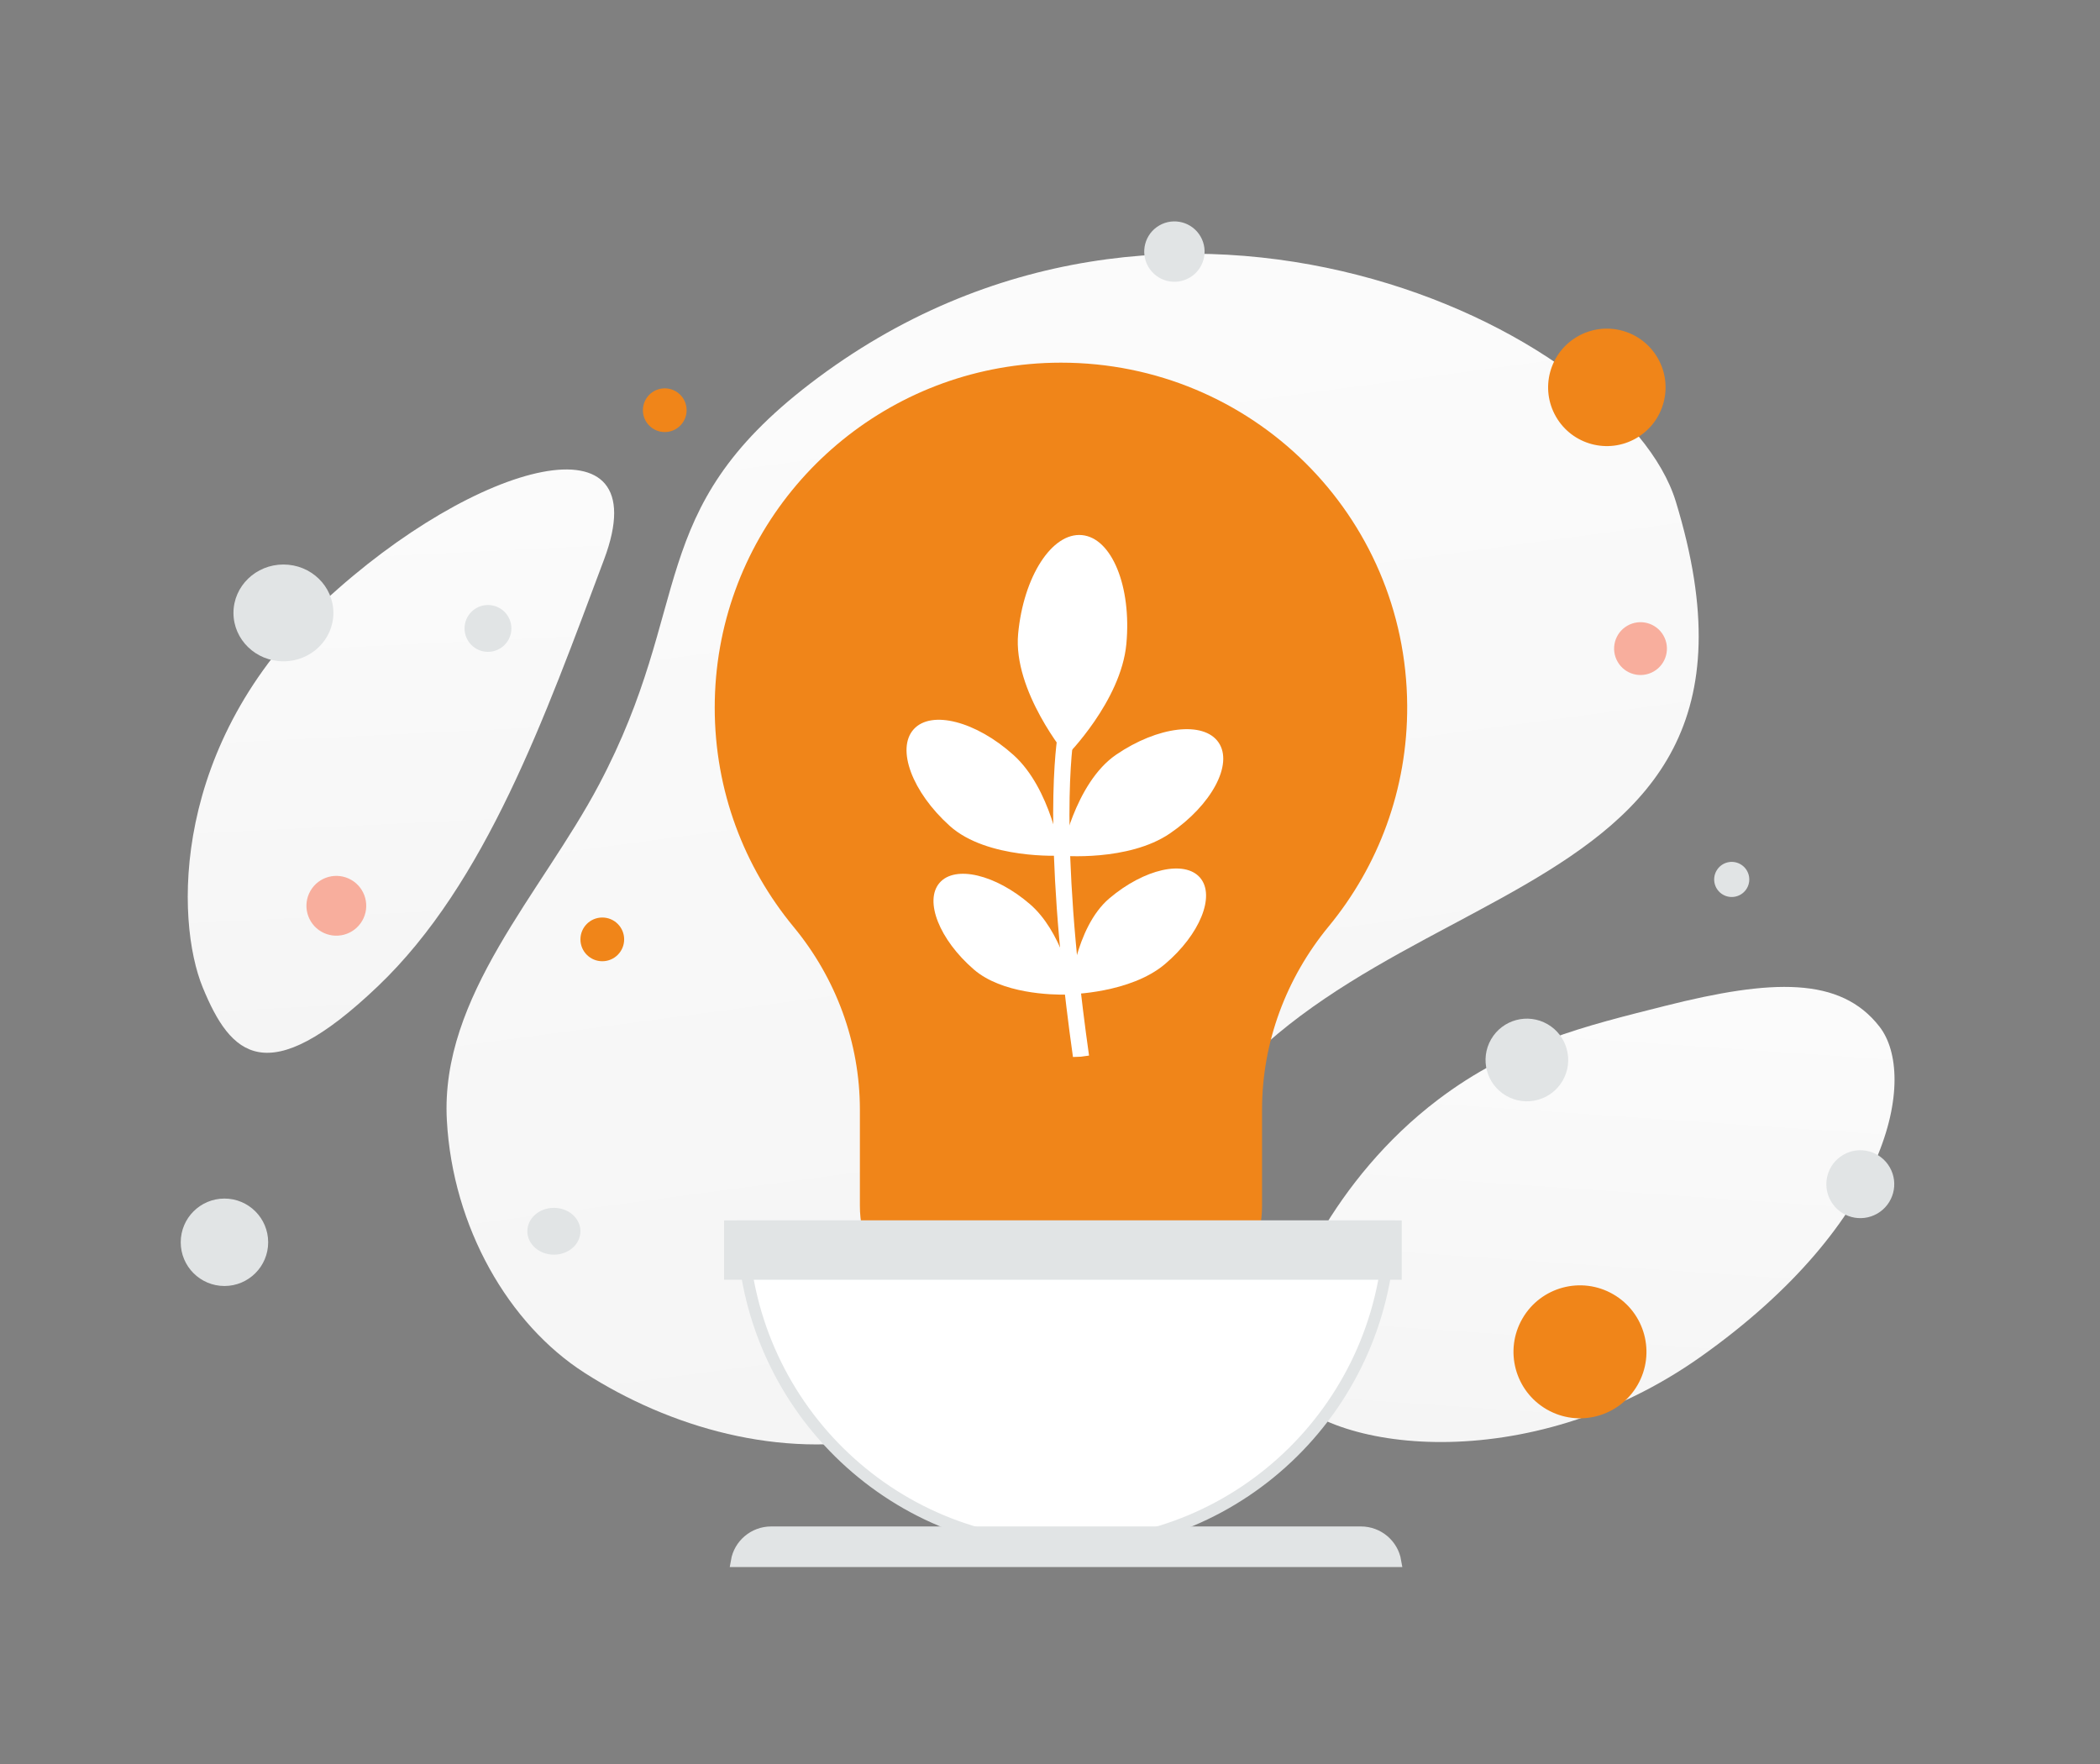 <svg width="300" height="252" viewBox="0 0 300 252" fill="none" xmlns="http://www.w3.org/2000/svg">
<rect x="0" y="0" width="300" height="252" fill="#808080" stroke="none"/>
<g clip-path="url(#clip0_506_12371)">
<path d="M239.396 71.63C231.888 47.123 166.991 15.493 115.721 54.814C91.876 73.102 99.277 86.227 85.547 112.137C77.364 127.58 62.868 142.305 63.836 160.034C64.669 175.339 72.677 189.18 83.51 196.12C107.873 211.728 146.474 214.378 166.654 168.307C186.834 122.236 258.754 134.838 239.396 71.63Z" fill="url(#paint0_linear_506_12371)"/>
<path d="M268.495 146.659C262.91 139.478 253.117 139.859 237.916 143.687C226.484 146.569 216.036 149.041 205.391 157.126C197.941 162.781 192.419 169.741 188.608 176.267C184.478 183.336 178.47 191.6 183.031 198.214C189.299 207.3 218.199 211.374 242.999 193.794C270.242 174.478 273.959 153.677 268.495 146.659Z" fill="url(#paint1_linear_506_12371)"/>
<path d="M86.296 79.924C77.863 102.409 69.423 126.168 53.984 140.892C38.06 156.086 32.937 150.724 28.969 141.082C25.001 131.439 24.415 106.229 46.266 85.941C68.122 65.648 94.185 58.881 86.296 79.924Z" fill="url(#paint2_linear_506_12371)"/>
<path d="M102.103 101.094C102.103 112.987 106.332 123.893 113.371 132.41C119.46 139.772 122.841 148.988 122.841 158.524V172.279C122.841 181.024 130.022 188.178 138.799 188.178H164.336C173.113 188.178 180.293 181.024 180.293 172.279V158.499C180.293 148.942 183.724 139.735 189.81 132.347C196.877 123.769 201.098 112.774 201.027 100.794C200.864 73.613 178.843 51.809 151.567 51.809C148.537 51.809 145.569 52.084 142.686 52.604C142.046 52.721 141.415 52.846 140.784 52.987C118.649 57.885 102.103 77.561 102.103 101.094Z" fill="#F08519"/>
<path d="M160.909 91.984C160.148 100.169 152.373 107.964 152.373 107.964C152.373 107.964 144.688 98.728 145.449 90.542C146.215 82.355 150.289 76.042 154.56 76.443C158.829 76.837 161.67 83.798 160.909 91.984ZM144.787 107.857C150.148 112.679 151.561 122.233 151.561 122.233C151.561 122.233 141.038 122.81 135.675 117.983C130.311 113.157 128.005 106.982 130.524 104.186C133.04 101.391 139.425 103.035 144.787 107.857ZM153.039 139.945C153.332 141.037 153.476 141.808 153.513 142.003C153.517 142.026 153.522 142.042 153.522 142.052L153.523 142.057C153.523 142.057 153.519 142.058 153.517 142.054L153.486 142.06C153.383 142.064 153.075 142.08 152.609 142.091C150.112 142.139 143.106 141.948 139.109 138.487C134.187 134.224 132.001 128.681 134.224 126.118C136.446 123.551 142.239 124.925 147.162 129.188C149.365 131.099 150.872 133.873 151.859 136.364C152.323 137.533 152.717 138.729 153.039 139.945ZM167.138 119.058C161.181 123.123 151.563 122.238 151.563 122.238C151.563 122.238 153.5 111.873 159.457 107.808C165.414 103.743 171.96 102.965 174.083 106.069C176.207 109.178 173.095 114.992 167.138 119.058Z" fill="white"/>
<path d="M166.435 137.718C161.469 141.929 152.75 142.036 152.75 142.036C152.75 142.036 153.516 132.546 158.482 128.335C163.447 124.125 169.256 122.808 171.453 125.401C173.65 127.993 171.405 133.506 166.435 137.718Z" fill="white"/>
<path d="M153.507 104.533C153.477 104.651 151.256 116.061 154.719 144.314C154.985 146.477 155.271 148.638 155.577 150.795L155.44 150.815L154.434 150.954L154.433 150.949L154.427 150.951L154.388 150.959C154.258 150.964 153.869 150.984 153.28 150.998C152.939 148.592 152.623 146.182 152.334 143.769C148.945 115.688 151.151 104.553 151.248 104.056L153.507 104.533Z" fill="white"/>
<path d="M160.989 189.515L160.953 189.701L160.476 192.048L160.352 192.667V192.672L160.224 193.294L159.752 195.639L159.627 196.257L159.624 196.262L159.499 196.886L159.429 197.229C159.188 198.42 157.075 199.328 154.545 199.328H148.85C148.246 199.328 147.671 199.277 147.136 199.182H147.133C146.681 199.104 146.238 198.985 145.807 198.826L145.776 198.815C145.475 198.705 145.187 198.563 144.915 198.392C144.405 198.068 144.068 197.679 143.972 197.251L143.771 196.341L143.643 195.768V195.767L143.641 195.754V195.752L143.516 195.192L143.032 193.017L142.904 192.446L142.901 192.433L142.777 191.869L142.253 189.513H160.989V189.515Z" fill="#5F4225"/>
<path d="M86.043 131.074C87.767 131.074 89.165 132.472 89.165 134.196C89.165 135.921 87.767 137.319 86.043 137.319C84.318 137.319 82.92 135.921 82.92 134.196C82.92 132.472 84.318 131.074 86.043 131.074Z" fill="#F08519"/>
<path d="M233.744 62.603C229.732 64.92 224.601 63.545 222.285 59.533C219.968 55.52 221.343 50.39 225.355 48.074C229.368 45.757 234.498 47.132 236.814 51.144C239.131 55.156 237.756 60.287 233.744 62.603Z" fill="#F08519"/>
<path d="M236.246 95.925C234.441 96.967 232.134 96.349 231.092 94.544C230.05 92.74 230.668 90.432 232.473 89.391C234.277 88.349 236.585 88.967 237.627 90.771C238.668 92.576 238.05 94.883 236.246 95.925Z" fill="#F8AE9D"/>
<path d="M69.709 86.43C67.861 86.43 66.364 87.928 66.364 89.775C66.364 91.623 67.861 93.121 69.709 93.121C71.557 93.121 73.055 91.623 73.055 89.775C73.055 87.928 71.557 86.43 69.709 86.43Z" fill="#E1E4E5"/>
<path d="M268.183 173.371C270.503 172.031 271.298 169.065 269.959 166.745C268.619 164.425 265.653 163.63 263.333 164.969C261.013 166.309 260.218 169.275 261.557 171.595C262.897 173.915 265.863 174.71 268.183 173.371Z" fill="#E1E4E5"/>
<path d="M32.064 171.223C35.513 171.223 38.31 174.019 38.31 177.469C38.31 180.918 35.513 183.714 32.064 183.714C28.615 183.714 25.818 180.918 25.818 177.469C25.818 174.019 28.615 171.223 32.064 171.223Z" fill="#E1E4E5"/>
<path d="M169.928 39.675C167.866 40.866 165.229 40.159 164.038 38.097C162.847 36.034 163.554 33.397 165.616 32.206C167.679 31.015 170.316 31.722 171.507 33.785C172.697 35.847 171.991 38.484 169.928 39.675Z" fill="#E1E4E5"/>
<path d="M94.965 61.723C96.69 61.723 98.088 60.325 98.088 58.601C98.088 56.876 96.69 55.478 94.965 55.478C93.241 55.478 91.843 56.876 91.843 58.601C91.843 60.325 93.241 61.723 94.965 61.723Z" fill="#F08519"/>
<path d="M230.459 184.894C225.917 182.271 220.108 183.827 217.486 188.37C214.863 192.912 216.419 198.721 220.962 201.343C225.504 203.966 231.313 202.409 233.935 197.867C236.558 193.325 235.001 187.516 230.459 184.894Z" fill="#F08519"/>
<path d="M50.184 125.699C48.141 124.519 45.528 125.219 44.349 127.262C43.169 129.305 43.869 131.918 45.912 133.097C47.955 134.277 50.568 133.577 51.747 131.534C52.927 129.491 52.227 126.878 50.184 125.699Z" fill="#F8AE9D"/>
<path d="M79.128 179.239C77.034 179.239 75.336 177.741 75.336 175.893C75.336 174.046 77.034 172.548 79.128 172.548C81.222 172.548 82.92 174.046 82.92 175.893C82.92 177.741 81.222 179.239 79.128 179.239Z" fill="#E1E4E5"/>
<path d="M248.644 123.463C249.843 124.155 250.254 125.689 249.562 126.889C248.869 128.088 247.335 128.499 246.136 127.807C244.936 127.114 244.525 125.58 245.218 124.381C245.91 123.181 247.444 122.77 248.644 123.463Z" fill="#E1E4E5"/>
<path d="M40.489 94.474C44.431 94.474 47.627 91.378 47.627 87.559C47.627 83.74 44.431 80.644 40.489 80.644C36.547 80.644 33.352 83.74 33.352 87.559C33.352 91.378 36.547 94.474 40.489 94.474Z" fill="#E1E4E5"/>
<path d="M221.077 146.313C218.253 144.683 214.643 145.65 213.012 148.474C211.382 151.298 212.35 154.908 215.173 156.539C217.997 158.169 221.608 157.202 223.238 154.378C224.868 151.554 223.901 147.943 221.077 146.313Z" fill="#E1E4E5"/>
<path d="M198.51 175.183C198.066 200.455 177.54 220.796 152.288 220.796C127.041 220.796 106.515 200.455 106.07 175.183H198.51Z" fill="white" stroke="#E1E4E5" stroke-width="1.674"/>
<path d="M105.242 223.027C105.643 220.69 107.692 218.901 110.172 218.901H194.418C196.89 218.901 198.94 220.686 199.34 223.027H105.242Z" fill="#E1E4E5" stroke="#E1E4E5" stroke-width="1.674"/>
<path d="M200.246 174.346H103.441V182.822H200.246V174.346Z" fill="#E1E4E5"/>
</g>
<defs>
<linearGradient id="paint0_linear_506_12371" x1="130.425" y1="-51.808" x2="187.952" y2="376.878" gradientUnits="userSpaceOnUse">
<stop stop-color="white"/>
<stop offset="1" stop-color="#EEEEEE"/>
</linearGradient>
<linearGradient id="paint1_linear_506_12371" x1="231.171" y1="100.292" x2="218.663" y2="282.329" gradientUnits="userSpaceOnUse">
<stop stop-color="white"/>
<stop offset="1" stop-color="#EEEEEE"/>
</linearGradient>
<linearGradient id="paint2_linear_506_12371" x1="54.635" y1="22.011" x2="65.218" y2="238.532" gradientUnits="userSpaceOnUse">
<stop stop-color="white"/>
<stop offset="1" stop-color="#EEEEEE"/>
</linearGradient>
<clipPath id="clip0_506_12371">
<rect width="300" height="251.046" fill="white"/>
</clipPath>
</defs>
</svg>
